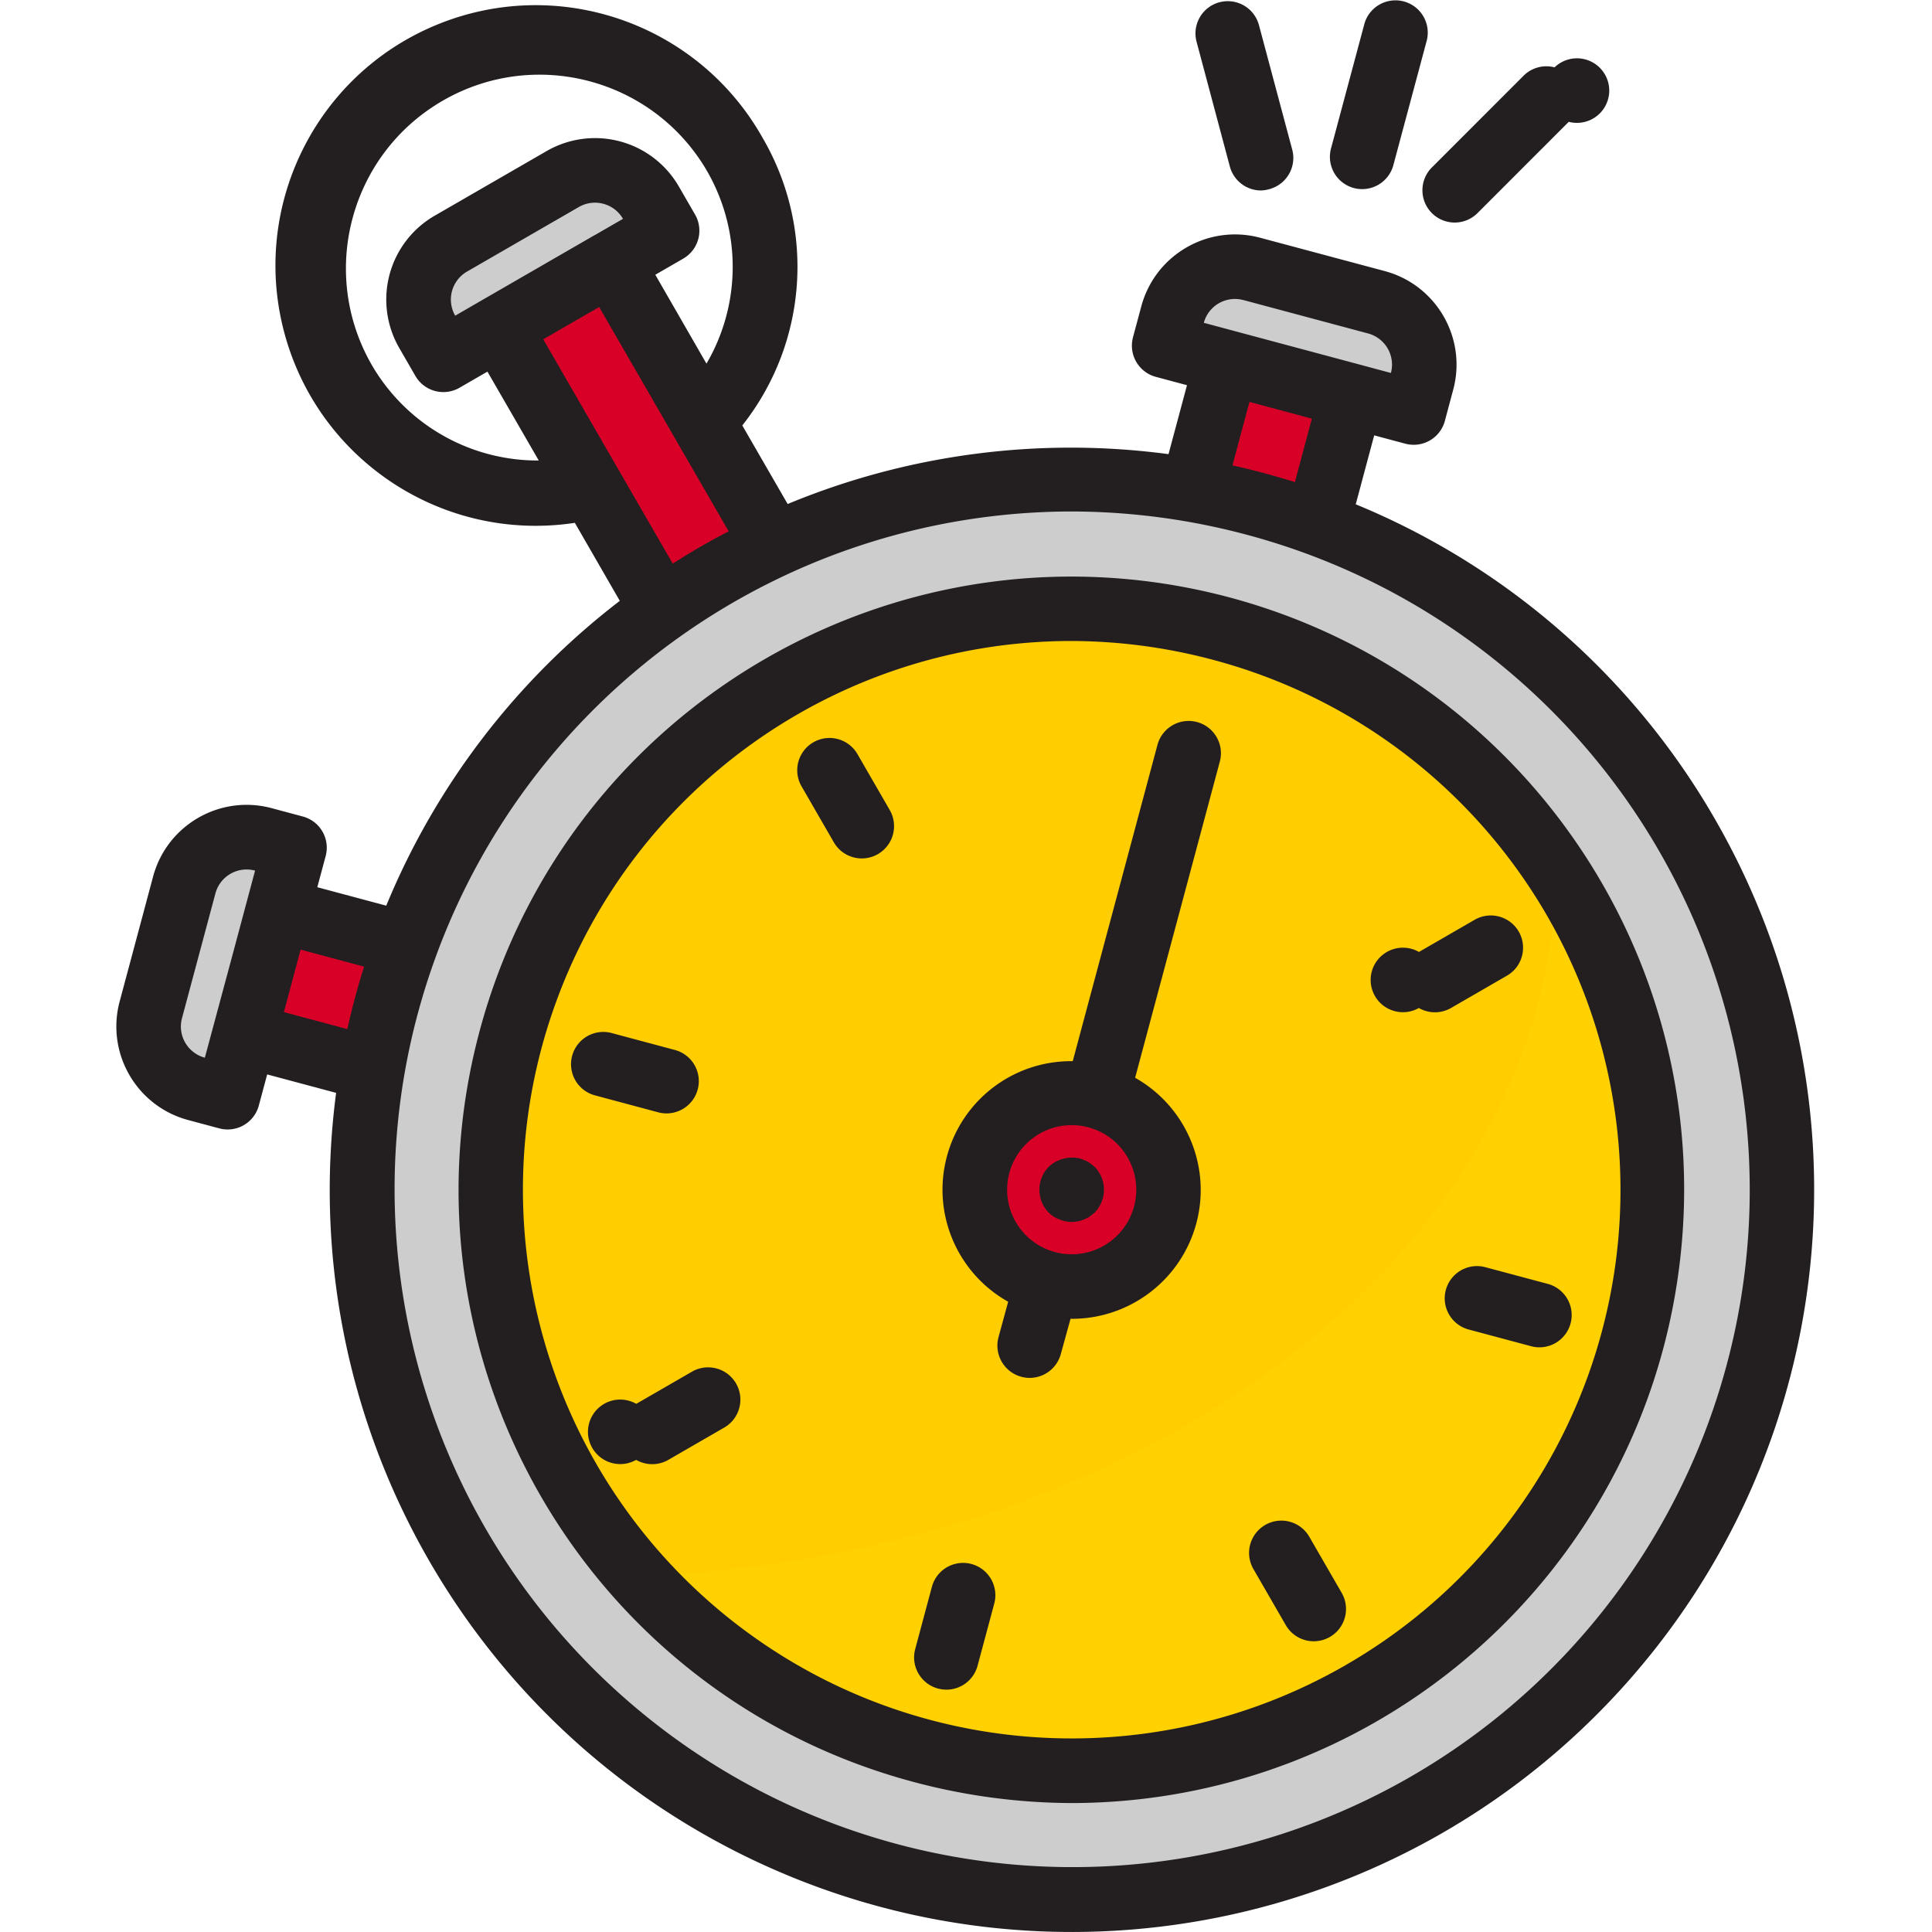 <?xml version="1.0" standalone="no"?><!DOCTYPE svg PUBLIC "-//W3C//DTD SVG 1.1//EN" "http://www.w3.org/Graphics/SVG/1.1/DTD/svg11.dtd"><svg t="1760499821519" class="icon" viewBox="0 0 1024 1024" version="1.1" xmlns="http://www.w3.org/2000/svg" p-id="9681" id="mx_n_1760499821520" data-spm-anchor-id="a313x.search_index.0.i34.37ea3a81BD9NK7" xmlns:xlink="http://www.w3.org/1999/xlink" width="200" height="200"><path d="M345.008 107.44c-9.456-16.363-30.381-21.968-46.747-12.521l-59.257 34.215c-16.366 9.448-21.971 30.372-12.523 46.736l8.554 14.811 88.889-51.323 29.639-17.108z m0 0M139.558 444.925c-18.252-4.889-37.006 5.938-41.892 24.182l-17.709 66.108c-4.897 18.252 5.93 37.023 24.19 41.918l16.524 4.409 8.847-33.02 17.651-66.134 8.845-33.039z m0 0" fill="#cdcdcd" p-id="9682" data-spm-anchor-id="a313x.search_index.0.i33.37ea3a81BD9NK7" class="selected"></path><path d="M129.516 548.523l17.728-66.134z m0 0M650.065 192.068l66.142 17.728z m0 0" fill="#9BC9FF" p-id="9683"></path><path d="M621.463 166.699l-4.412 16.524 33.013 8.845 66.142 17.659 33.035 8.838 4.427-16.524c4.889-18.241-5.938-37.004-24.19-41.892l-66.1-17.706a34.213 34.213 0 0 0-25.987 3.441 34.215 34.215 0 0 0-15.932 20.816z m0 0M756.201 956.474C576.196 1060.441 345.994 998.788 242.037 818.772c-103.95-180.007-42.286-410.207 137.738-514.149 180.024-103.94 410.216-42.258 514.149 137.764 103.972 179.99 42.309 410.192-137.723 514.089z m0 0" fill="#cdcdcd" p-id="9684" data-spm-anchor-id="a313x.search_index.0.i32.37ea3a81BD9NK7" class="selected"></path><path d="M721.986 897.284c-147.286 85.012-335.603 34.532-420.624-112.754-85.029-147.286-34.557-335.603 112.729-420.632 147.276-85.029 335.603-34.566 420.641 112.703 84.854 147.329 34.416 335.537-112.746 420.684z m0 0" fill="#FFCD00" p-id="9685"></path><path d="M721.986 897.284c-126.537 72.891-286.853 47.037-384.06-61.932 270.806-10.091 486.022-173.816 486.706-374.831 3.593 5.137 6.843 10.607 10.1 16.081 84.854 147.327 34.416 335.535-112.746 420.681z m0 0" fill="#FFD100" p-id="9686" data-spm-anchor-id="a313x.search_index.0.i36.37ea3a81BD9NK7" class=""></path><path d="M554.743 680.187c27.374 7.301 55.499-8.962 62.817-36.337s-8.939-55.499-36.302-62.826c-27.374-7.335-55.508 8.905-62.849 36.27-3.535 13.156-1.689 27.182 5.128 38.978s18.042 20.399 31.206 23.914z m0 0M415.594 286.536a333.137 333.137 0 0 0-35.761 18.134c-9.405 5.474-18.643 11.295-27.372 17.45L266.244 172.774l57.646-33.364 4.961-2.906z m0 0M716.173 209.727l5.646 1.538-18.309 68.264a340.941 340.941 0 0 0-38.15-12.497 421.028 421.028 0 0 0-31.643-7.008l18.128-67.404z m0 0M216.968 495.078l-19.496 69.799-67.411-18.134 17.108-64.32 1.544-5.646z m0 0" fill="#D80027" p-id="9687"></path><path d="M696.324 869.909a17.101 17.101 0 0 1-14.826-8.554l-17.108-29.628a17.086 17.086 0 0 1-0.075-17.176 17.099 17.099 0 0 1 29.703 0.066l17.108 29.63a17.108 17.108 0 0 1 0 17.099 17.093 17.093 0 0 1-14.802 8.562z m0 0M501.624 895.554a17.418 17.418 0 0 1-4.452-0.584c-9.121-2.449-14.542-11.83-12.087-20.95l8.853-33.022a17.112 17.112 0 0 1 33.056 8.864l-8.864 33.046a17.101 17.101 0 0 1-16.507 12.647z m0 0" fill="#231F20" p-id="9688"></path><path d="M908.784 433.831a391.43 391.43 0 0 0-190.216-166.541l9.783-36.538 16.507 4.412a17.108 17.108 0 0 0 20.957-12.095l4.42-16.524c7.335-27.372-8.905-55.508-36.27-62.86l-66.16-17.7c-27.364-7.266-55.465 8.947-62.866 36.287l-4.435 16.522a17.12 17.12 0 0 0 12.095 20.942l16.53 4.427-9.79 36.546a391.71 391.71 0 0 0-201.866 26.431l-24.041-41.642c34.566-43.695 38.877-104.092 10.868-152.256C370.16 12.362 295.93-13.423 231.402 13.173 166.874 39.771 132.375 110.372 151.043 177.627s84.636 109.962 153.635 99.487l23.831 41.349a391.517 391.517 0 0 0-123.787 161.56l-36.546-9.781 4.435-16.513a17.112 17.112 0 0 0-12.095-20.959l-16.524-4.427c-27.383-7.335-55.514 8.913-62.858 36.285l-17.711 66.151c-7.324 27.383 8.913 55.516 36.29 62.86l16.53 4.427a17.095 17.095 0 0 0 20.933-12.095l4.435-16.509 36.538 9.783C155.74 749.48 246.322 914.575 401.934 987.133c155.615 72.549 340.314 35.796 456.293-90.816 115.979-126.605 136.444-313.804 50.553-462.484zM659.019 159.031l66.1 17.709a17.108 17.108 0 0 1 12.095 20.942l-16.455-4.418-66.241-17.749-16.475-4.42c2.457-9.088 11.804-14.477 20.901-12.061z m3.233 53.996l33.061 8.864-8.994 33.629a410.002 410.002 0 0 0-33.088-8.879zM196.787 192.979C168.895 143.929 185.828 81.563 234.693 53.354c48.859-28.217 111.334-11.695 139.868 36.98a101.615 101.615 0 0 1-0.115 102.404l-27.116-47.112 14.802-8.554a17.11 17.11 0 0 0 6.257-23.373l-8.554-14.794a51.295 51.295 0 0 0-31.166-23.951 51.308 51.308 0 0 0-38.978 5.132l-59.259 34.215a51.325 51.325 0 0 0-23.951 31.164 51.383 51.383 0 0 0 5.132 38.978l8.554 14.811a17.112 17.112 0 0 0 23.371 6.266l14.811-8.554 27.205 47.11a101.607 101.607 0 0 1-88.769-51.096z m118.518-68.431l-59.259 34.215-14.785 8.554a17.12 17.12 0 0 1 6.266-23.373l59.257-34.215a17.103 17.103 0 0 1 13.023-1.711 16.969 16.969 0 0 1 10.382 7.976l-14.8 8.554z m-27.374 55.292l29.639-17.108 68.644 118.892a342.346 342.346 0 0 0-15.033 8.18c-4.961 2.872-9.807 5.887-14.612 8.928zM98.174 552.633a16.945 16.945 0 0 1-1.711-12.989l17.706-66.085a17.116 17.116 0 0 1 7.998-10.434 17.116 17.116 0 0 1 13.03-1.679l-4.42 16.49-6.43 24.058-15.771 58.607a17.095 17.095 0 0 1-10.401-7.968z m52.3-16.205l8.864-33.088 33.614 9.003a403.095 403.095 0 0 0-8.864 33.09z m597.173 405.28c-130.737 75.263-294.572 60.828-410.141-36.14-115.569-96.958-158.246-255.794-106.846-397.625 51.398-141.825 185.917-236.443 336.781-236.851a361.542 361.542 0 0 1 93.575 12.388c140.403 37.581 244.334 156.056 263.297 300.16 18.968 144.104-50.765 285.441-176.666 358.065z m0 0" fill="#231F20" p-id="9689" data-spm-anchor-id="a313x.search_index.0.i35.37ea3a81BD9NK7" class=""></path><path d="M652.103 316.75c-173.315-46.437-351.468 56.419-397.903 229.743-46.447 173.315 56.417 351.466 229.732 397.903a327.83 327.83 0 0 0 84.854 11.261c162.805-0.62 300.043-121.584 321.094-283.02 21.051-161.436-80.577-313.543-237.777-355.886z m61.331 565.68c-105.804 61.096-238.523 49.544-332.181-28.912s-128.299-207.086-86.699-321.97c41.602-114.874 150.569-191.507 272.745-191.809a293.582 293.582 0 0 1 75.941 10.066c113.657 30.366 197.79 126.244 213.153 242.873 15.354 116.631-41.099 231.013-143.009 289.769z m0 0" fill="#231F20" p-id="9690" data-spm-anchor-id="a313x.search_index.0.i38.37ea3a81BD9NK7" class=""></path><path d="M634.435 382.698a17.108 17.108 0 0 0-20.957 12.097l-44.908 167.653c-31.151-0.411-58.617 20.365-66.686 50.453-8.079 30.088 5.295 61.816 32.468 77.053l-5.137 18.818a17.12 17.12 0 0 0 12.095 20.942c1.454 0.393 2.949 0.603 4.452 0.594a17.108 17.108 0 0 0 16.507-12.69l5.137-18.62h0.609c31.059 0.051 58.23-20.867 66.134-50.895 7.902-30.032-5.464-61.615-32.511-76.86l44.908-167.653c2.397-9.112-3.015-18.451-12.112-20.893z m-33.364 256.735c-4.593 17.14-21.526 27.915-38.993 24.834s-29.688-19.004-28.142-36.672c1.544-17.674 16.346-31.232 34.081-31.241 2.992 0 5.966 0.393 8.847 1.17 18.262 4.878 29.104 23.649 24.207 41.909z m0 0M454.529 399.791a17.112 17.112 0 0 0-14.837-8.654c-6.137-0.009-11.811 3.268-14.869 8.588s-3.032 11.879 0.077 17.174l17.108 29.63c4.752 8.111 15.168 10.868 23.305 6.163a17.114 17.114 0 0 0 6.323-23.271z m0 0M798.803 517.079c8.111-4.752 10.859-15.168 6.165-23.313a17.106 17.106 0 0 0-23.273-6.315l-29.611 17.108a17.099 17.099 0 1 0-0.066 29.703 17.106 17.106 0 0 0 17.172-0.073z m0 0M766.318 683.714c-2.449 9.121 2.964 18.51 12.095 20.95l33.046 8.845c1.454 0.402 2.951 0.601 4.452 0.601a17.108 17.108 0 0 0 4.412-33.638l-33.071-8.838a17.099 17.099 0 0 0-20.935 12.08z m0 0M366.852 726.958l-29.613 17.108a17.099 17.099 0 1 0-0.066 29.703 17.106 17.106 0 0 0 17.174-0.073l29.613-17.108a17.11 17.11 0 0 0 6.165-23.316 17.106 17.106 0 0 0-23.273-6.315z m0 0M353.22 590.129a17.114 17.114 0 0 0 17.016-14.884c1.118-8.537-4.277-16.573-12.604-18.761l-33.056-8.847a17.103 17.103 0 1 0-8.864 33.028l33.073 8.864a16.56 16.56 0 0 0 4.435 0.599z m0 0" fill="#231F20" p-id="9691"></path><path d="M577.599 616.376a12.839 12.839 0 0 0-3.084-1.544 10.566 10.566 0 0 0-3.265-1.026 18.057 18.057 0 0 0-15.397 4.619 17.356 17.356 0 0 0 0 24.299 16.008 16.008 0 0 0 5.648 3.593c2.064 0.877 4.277 1.343 6.516 1.36a20.893 20.893 0 0 0 3.233-0.334 10.566 10.566 0 0 0 3.265-1.026c1.095-0.385 2.13-0.905 3.084-1.546l2.564-2.047a17.356 17.356 0 0 0 0-24.301z m0 0M717.559 99.656a17.108 17.108 0 0 0 20.942-12.095l17.7-66.018a17.112 17.112 0 0 0-33.054-8.864l-17.685 66.018a17.108 17.108 0 0 0 12.097 20.957z m0 0M651.844 88.261a17.116 17.116 0 0 0 16.513 12.69 17.093 17.093 0 0 0 4.444-0.719c9.131-2.438 14.544-11.828 12.097-20.95l-17.651-66.057a17.112 17.112 0 0 0-20.935-12.022c-9.095 2.431-14.509 11.762-12.119 20.867z m0 0M758.925 112.945a17.101 17.101 0 0 0 24.19 0l48.359-48.383a17.108 17.108 0 1 0-7.527-28.861 17.101 17.101 0 0 0-16.639 4.653l-48.383 48.4a17.101 17.101 0 0 0 0 24.19z m0 0" fill="#231F20" p-id="9692"></path></svg>
